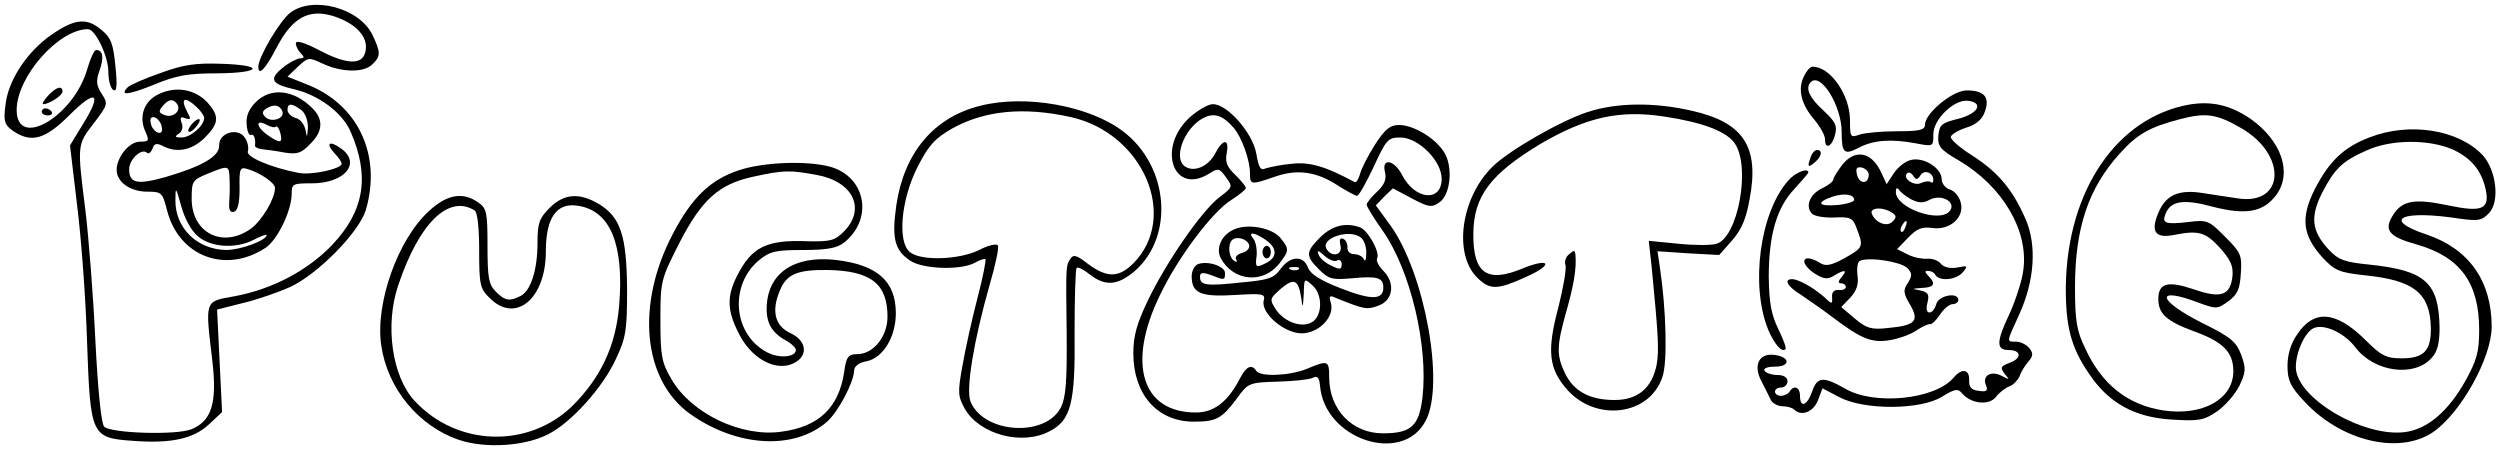 <?xml version="1.0" standalone="no"?>
<!DOCTYPE svg PUBLIC "-//W3C//DTD SVG 20010904//EN"
 "http://www.w3.org/TR/2001/REC-SVG-20010904/DTD/svg10.dtd">
<svg version="1.0" xmlns="http://www.w3.org/2000/svg"
 width="600pt" height="108pt" viewBox="0 0 600 108"
 preserveAspectRatio="xMidYMid meet">

<g transform="translate(0,108) scale(0.1,-0.1)"
fill="#000000" stroke="none">
<path d="M696 1049 c-25 -20 -76 -106 -76 -129 0 -24 17 -6 44 46 37 71 76 93
134 76 52 -16 84 -47 80 -80 -4 -39 -42 -39 -111 -3 -36 19 -57 25 -57 17 0
-6 5 -17 12 -24 9 -9 9 -12 -2 -12 -8 -1 -28 -11 -43 -24 -32 -26 -25 -38 28
-50 60 -14 116 -56 136 -101 47 -107 34 -190 -43 -272 -59 -62 -144 -107 -235
-124 -73 -13 -71 -7 -53 -158 11 -98 -2 -141 -50 -161 -36 -15 -194 -10 -210
6 -7 7 -15 87 -21 205 -5 107 -16 248 -24 314 -20 159 -20 157 20 209 34 45
35 47 19 71 -13 20 -14 31 -5 56 11 31 8 49 -8 49 -5 0 -14 -20 -21 -44 -32
-115 -170 -196 -170 -100 0 80 101 194 171 194 18 0 49 -65 49 -102 0 -20 5
-40 12 -44 8 -5 10 10 5 57 -5 52 -10 68 -32 86 -36 31 -64 29 -121 -10 -59
-41 -105 -110 -111 -170 -5 -38 -2 -47 18 -61 44 -30 77 -21 136 38 64 64 79
53 32 -22 l-31 -51 17 -143 c10 -79 21 -227 24 -330 8 -224 10 -229 110 -236
92 -7 145 5 182 39 l32 30 -6 123 -6 123 63 16 c34 8 85 26 112 38 67 31 166
132 182 185 38 130 -17 251 -138 300 l-50 20 25 24 c25 23 26 23 60 7 45 -21
99 -22 119 -1 20 19 20 28 0 70 -31 65 -144 95 -198 53z"/>
<path d="M386 905 c-38 -13 -74 -29 -79 -34 -22 -22 1 -19 63 6 53 22 81 27
152 27 108 1 114 20 7 23 -58 2 -89 -2 -143 -22z"/>
<path d="M4329 896 c-15 -31 -6 -67 26 -104 14 -17 25 -37 25 -46 0 -26 17
-18 24 10 6 22 1 32 -28 59 -34 31 -44 54 -30 68 24 24 74 -57 74 -120 0 -51
6 -56 42 -37 35 18 77 21 136 10 42 -8 42 -8 42 22 0 36 51 85 84 80 38 -5 23
-31 -24 -43 -40 -10 -45 -14 -48 -40 -2 -26 4 -34 49 -60 105 -62 168 -168
155 -263 -3 -26 -19 -74 -34 -107 -31 -65 -31 -85 -2 -85 31 0 33 -19 5 -30
-24 -9 -25 -12 -14 -27 13 -15 12 -15 -7 -5 -25 13 -47 1 -38 -22 6 -14 2 -17
-17 -14 -18 2 -24 9 -23 26 1 26 -18 29 -37 6 -44 -53 -192 -68 -262 -26 -51
29 -66 28 -78 -8 -12 -34 -29 -40 -29 -10 0 21 -15 27 -25 10 -3 -5 -13 -10
-21 -10 -8 0 -14 5 -14 10 0 6 7 10 15 10 8 0 15 7 15 15 0 9 -9 15 -24 15
-14 0 -28 5 -31 10 -4 6 7 10 25 10 37 0 37 23 0 28 -38 6 -53 -24 -33 -62 9
-17 19 -38 23 -46 4 -8 17 -15 28 -15 12 0 24 -4 28 -8 17 -17 46 -6 57 22
l11 29 40 -21 c60 -32 196 -31 247 1 31 19 38 20 48 8 21 -25 64 -30 81 -9 8
11 23 22 33 26 9 3 20 15 24 24 3 10 13 26 21 35 12 14 12 20 2 33 -7 8 -21
15 -31 15 -24 0 -24 -3 7 65 37 81 43 167 15 230 -31 71 -66 112 -128 152 -30
19 -53 39 -51 45 2 6 19 16 38 22 23 7 38 20 44 39 12 34 -2 50 -44 50 -34 0
-100 -55 -100 -82 0 -13 -13 -16 -67 -16 -38 0 -78 -4 -90 -8 -22 -8 -23 -6
-23 34 0 61 -47 129 -90 129 -6 0 -15 -11 -21 -24z"/>
<path d="M115 850 c-10 -11 -15 -20 -11 -20 14 0 46 21 46 30 0 16 -16 11 -35
-10z"/>
<path d="M383 855 c-37 -16 -51 -54 -34 -91 10 -22 8 -24 -13 -24 -26 0 -56
-37 -56 -68 0 -29 33 -52 73 -52 35 0 37 -2 48 -45 28 -110 140 -153 236 -90
29 19 62 88 63 128 0 26 2 27 48 27 80 0 120 49 70 84 -28 20 -37 12 -15 -12
10 -10 17 -21 17 -25 0 -12 -72 -28 -103 -22 -68 13 -128 39 -122 52 2 8 0 22
-7 32 -16 26 -63 13 -62 -18 1 -26 -40 -50 -129 -76 -68 -19 -87 -15 -87 19 0
24 31 52 43 39 4 -3 9 1 13 10 4 13 10 14 24 7 34 -18 70 -11 101 19 35 35 36
52 7 85 -29 31 -74 40 -115 21z m43 -26 c9 -16 -12 -33 -31 -25 -14 5 -15 9
-5 21 15 18 26 19 36 4z m46 -6 c10 -9 18 -21 18 -26 0 -19 -33 -47 -54 -47
-16 0 -18 2 -7 9 8 5 11 16 7 26 -5 13 -2 16 9 11 13 -4 14 -2 5 14 -18 34 -8
41 22 13z m-84 -47 c3 -12 -1 -17 -10 -14 -7 3 -15 13 -16 22 -3 12 1 17 10
14 7 -3 15 -13 16 -22z m163 -128 c1 -18 0 -44 -1 -57 -1 -15 3 -22 12 -19 9
3 13 22 13 56 -1 48 1 52 20 46 30 -9 65 -33 65 -45 0 -26 -31 -78 -58 -98
-68 -48 -142 -10 -142 72 0 42 2 45 38 60 52 21 52 21 53 -15z m-76 -135 c31
-27 91 -31 135 -8 17 9 30 13 30 11 0 -13 -63 -36 -97 -36 -70 1 -123 53 -122
120 0 33 1 32 14 -15 8 -29 24 -59 40 -72z"/>
<path d="M461 783 c-7 -8 -11 -16 -8 -19 2 -2 10 2 17 11 17 20 9 27 -9 8z"/>
<path d="M614 835 c-17 -17 -24 -34 -22 -54 1 -16 6 -27 10 -25 7 4 12 -8 10
-26 0 -3 7 -7 16 -8 9 -1 34 -4 54 -8 31 -5 41 -2 62 20 31 30 33 59 6 86 -45
45 -100 51 -136 15z m64 -23 c5 -17 -27 -27 -41 -13 -9 9 -8 14 3 21 18 11 32
8 38 -8z m45 4 c10 -8 16 -25 16 -42 -2 -25 -2 -26 -6 -5 -3 13 -13 26 -24 28
-10 3 -19 12 -19 19 0 17 10 17 33 0z m-61 -40 c3 3 8 -4 11 -16 6 -24 -1 -25
-31 -4 -27 19 -30 39 -3 25 10 -6 21 -8 23 -5z"/>
<path d="M2352 826 c-112 -28 -183 -114 -201 -240 -11 -78 -4 -107 34 -132 31
-20 120 -23 154 -5 12 7 24 11 26 9 2 -2 -6 -44 -19 -93 -13 -50 -29 -122 -36
-162 -12 -66 -11 -74 6 -105 36 -61 137 -88 203 -53 51 26 62 67 60 236 0 83
2 153 5 156 3 3 17 -4 32 -16 37 -29 67 -26 108 9 95 84 81 252 -29 335 -80
61 -234 89 -343 61z m218 -27 c174 -39 260 -240 150 -351 -35 -35 -63 -35
-108 -2 -28 22 -36 24 -43 13 -11 -18 -11 -12 -9 -180 1 -116 -2 -153 -14
-177 -38 -73 -187 -62 -217 15 -11 30 8 145 46 279 14 47 23 90 20 95 -4 5
-24 0 -45 -11 -46 -23 -137 -27 -165 -6 -32 23 -23 126 17 205 27 53 42 69 84
93 78 43 171 52 284 27z"/>
<path d="M5254 829 c-173 -31 -292 -205 -296 -434 -1 -97 12 -148 55 -211 47
-71 110 -106 200 -111 63 -4 76 -2 107 19 19 13 43 40 54 61 16 34 17 42 5 75
-12 32 -25 43 -94 77 -109 55 -114 89 -7 48 41 -15 44 -15 70 4 22 16 28 30
30 67 3 44 0 50 -38 88 -39 39 -42 41 -89 35 -53 -6 -63 -3 -54 19 12 32 43
37 113 18 81 -21 122 -13 153 28 39 53 13 130 -62 183 -49 33 -93 43 -147 34z
m124 -56 c112 -64 106 -187 -8 -169 -22 3 -58 9 -79 12 -59 10 -89 -2 -108
-40 -23 -50 -13 -69 34 -60 60 12 76 7 111 -31 25 -28 32 -43 30 -67 -5 -47
-27 -55 -91 -33 -65 22 -87 16 -87 -23 0 -35 20 -53 85 -77 70 -25 95 -50 95
-96 0 -67 -74 -108 -168 -94 -85 13 -148 62 -188 150 -20 41 -24 66 -24 145 0
143 32 238 107 321 42 47 72 64 145 83 62 16 87 13 146 -21z"/>
<path d="M2855 798 c-80 -74 -38 -189 48 -134 20 13 24 12 39 -9 17 -23 17
-24 -15 -48 -42 -32 -127 -154 -172 -248 -27 -56 -35 -86 -35 -127 0 -99 58
-164 145 -164 54 0 67 7 103 55 27 38 30 39 97 41 39 1 77 5 85 9 12 6 16 1
18 -18 10 -130 199 -192 254 -84 46 88 -3 354 -85 468 l-35 48 20 21 21 20 45
-24 c40 -21 48 -23 66 -10 28 18 34 88 11 122 -21 33 -73 64 -107 64 -22 0
-34 -10 -58 -47 -17 -27 -33 -58 -36 -71 -4 -13 -9 -21 -13 -19 -68 37 -108
49 -150 44 -25 -2 -53 -8 -63 -11 -13 -6 -17 1 -23 36 -9 49 -69 118 -104 118
-12 0 -37 -15 -56 -32z m106 -25 c19 -22 39 -77 39 -109 0 -28 2 -28 60 -8 54
19 101 12 152 -22 21 -13 41 -24 45 -24 5 1 22 32 40 70 30 65 34 70 64 70 43
0 99 -56 99 -99 0 -57 -64 -51 -95 9 -19 37 -50 42 -41 7 4 -17 -1 -30 -19
-47 -14 -13 -25 -27 -25 -31 0 -5 18 -34 40 -65 65 -94 108 -273 94 -397 -8
-69 -27 -87 -95 -87 -74 0 -129 57 -129 135 0 40 -3 41 -53 20 -41 -17 -113
-20 -122 -5 -11 17 -24 11 -39 -18 -29 -56 -62 -82 -106 -82 -130 0 -166 118
-86 282 44 92 126 200 171 228 19 12 35 25 35 29 0 4 -12 18 -26 32 -19 18
-24 30 -20 51 7 36 -9 36 -28 -1 -17 -32 -53 -46 -74 -29 -28 24 6 100 53 118
23 9 43 0 66 -27z"/>
<path d="M2963 530 c-31 -13 -46 -45 -33 -70 30 -55 101 -62 140 -13 24 31 25
35 3 62 -20 24 -77 35 -110 21z m75 -26 c27 -19 28 -40 3 -54 -27 -14 -29 -13
-25 17 1 15 -2 33 -8 40 -15 18 3 16 30 -3z m-40 -12 c2 -7 -5 -16 -17 -19
-11 -3 -18 -10 -14 -16 3 -6 1 -7 -5 -3 -13 8 -16 39 -5 50 11 10 36 3 41 -12z"/>
<path d="M3030 475 c0 -8 5 -15 10 -15 6 0 10 7 10 15 0 8 -4 15 -10 15 -5 0
-10 -7 -10 -15z"/>
<path d="M3169 511 c-36 -36 -36 -45 -3 -78 23 -23 32 -25 77 -21 62 6 77 2
77 -22 0 -30 -28 -31 -102 -2 -49 19 -73 34 -79 50 -11 30 -43 28 -66 -4 -16
-22 -29 -26 -95 -32 -84 -9 -98 -7 -98 14 0 10 6 11 26 4 33 -13 34 -13 34 5
0 16 -42 30 -65 21 -8 -3 -15 -16 -15 -29 0 -41 22 -50 104 -45 67 4 73 3 69
-13 -8 -30 49 -79 91 -79 41 0 80 40 70 73 -5 17 -3 19 12 12 67 -27 74 -29
101 -19 36 12 43 54 13 84 -11 11 -18 25 -15 30 8 13 -21 66 -40 74 -35 13
-67 5 -96 -23z m99 -3 c7 -7 12 -23 11 -37 0 -15 -3 -20 -6 -13 -2 6 -13 12
-23 12 -10 0 -17 7 -16 16 0 9 -4 19 -11 21 -7 3 -9 -3 -6 -16 6 -23 -20 -30
-33 -9 -17 27 59 51 84 26z m-59 -53 c6 3 11 -1 11 -9 0 -13 -4 -14 -24 -4
-14 6 -28 18 -31 26 -5 13 -2 12 14 -2 11 -10 25 -15 30 -11z m-92 -21 c-3 -3
-12 -4 -19 -1 -8 3 -5 6 6 6 11 1 17 -2 13 -5z m6 -69 c3 -26 4 -25 6 9 1 39
1 39 21 21 25 -22 24 -73 -1 -88 -24 -15 -66 0 -86 29 -17 26 -16 27 11 51 32
27 42 22 49 -22z"/>
<path d="M3810 811 c-65 -21 -190 -93 -229 -132 -75 -75 -93 -208 -36 -265 31
-31 49 -30 121 3 64 29 53 45 -11 19 -86 -36 -120 -13 -119 84 1 89 41 142
160 214 111 65 191 83 300 66 92 -14 149 -36 168 -65 38 -57 7 -224 -44 -240
-12 -4 -53 -4 -92 0 l-71 7 7 -63 c16 -165 18 -199 12 -234 -11 -56 -45 -85
-101 -85 -60 0 -98 21 -119 64 -21 44 -20 66 3 148 18 63 25 104 22 137 -1 11
-4 11 -15 1 -8 -6 -12 -18 -9 -26 3 -8 -5 -54 -17 -102 -28 -104 -23 -147 21
-197 70 -79 199 -62 229 31 12 35 9 159 -6 260 l-6 41 74 -5 74 -4 31 35 c22
25 34 52 42 99 24 125 -14 184 -138 212 -90 21 -182 20 -251 -3z"/>
<path d="M100 812 c0 -5 7 -9 15 -9 8 0 12 4 9 9 -3 4 -9 8 -15 8 -5 0 -9 -4
-9 -8z"/>
<path d="M5686 750 c-62 -24 -96 -57 -131 -125 -34 -68 -29 -110 19 -163 30
-32 40 -36 104 -43 116 -12 154 -43 156 -125 1 -55 -16 -74 -70 -74 -37 0 -49
6 -88 45 -70 69 -123 73 -163 12 -15 -21 -23 -48 -23 -75 0 -35 7 -50 40 -85
87 -95 226 -129 308 -75 67 45 142 179 142 254 0 110 -55 187 -156 221 -110
37 -61 60 81 38 44 -6 52 -4 69 14 26 28 17 102 -15 138 -58 62 -176 81 -273
43z m201 -29 c45 -21 69 -51 79 -97 9 -46 -9 -54 -90 -37 -81 17 -110 12 -132
-22 -24 -37 -12 -53 57 -72 104 -30 149 -92 149 -205 0 -53 -6 -73 -33 -122
-41 -73 -91 -116 -145 -123 -100 -13 -262 82 -262 156 0 37 23 86 44 94 26 10
74 -13 100 -48 45 -58 140 -71 182 -24 14 15 19 36 19 73 -2 108 -34 137 -169
151 -59 6 -74 11 -97 36 -41 44 -45 78 -16 136 30 58 48 76 107 102 59 27 150
27 207 2z"/>
<path d="M4346 704 c-9 -24 -7 -28 9 -14 17 14 20 30 6 30 -5 0 -12 -7 -15
-16z"/>
<path d="M4421 684 c-11 -15 -21 -30 -21 -35 0 -4 -12 -14 -27 -21 -30 -14
-41 -44 -24 -61 6 -6 30 -10 53 -9 39 2 45 -1 54 -26 17 -44 16 -46 -28 -71
-33 -18 -46 -21 -60 -12 -42 26 -53 1 -12 -26 21 -13 30 -14 45 -5 26 16 34
15 19 -3 -9 -10 -9 -15 -1 -15 6 0 11 -4 11 -9 0 -5 -8 -8 -17 -7 -12 1 -17
-6 -16 -17 1 -18 0 -18 -20 1 -25 22 -61 42 -76 42 -21 0 -11 -18 22 -38 17
-12 50 -34 72 -51 70 -53 95 -64 137 -58 21 3 51 13 66 23 15 10 30 17 34 16
4 -1 15 9 24 23 9 14 23 25 30 25 8 0 14 5 14 10 0 20 -48 11 -53 -10 -3 -11
-10 -20 -16 -20 -7 0 -9 9 -5 24 5 20 1 25 -18 29 -21 4 -20 4 5 6 29 1 34 10
15 29 -9 9 -9 12 -1 12 7 0 15 -4 18 -10 10 -16 51 -12 66 7 13 15 11 16 -13
11 -17 -3 -32 0 -40 9 -6 8 -21 13 -32 12 -12 -1 -33 3 -47 10 l-26 13 26 27
c21 22 33 27 57 24 43 -7 79 25 70 60 -3 14 -15 29 -26 32 -11 3 -20 15 -20
25 0 27 -44 54 -74 46 -13 -3 -31 -17 -41 -32 l-17 -26 -16 34 c-23 44 -61 50
-91 12z m64 -23 c0 -23 -22 -24 -28 -1 -4 16 -1 20 11 18 9 -2 17 -10 17 -17z
m124 -2 c9 15 31 7 31 -11 0 -6 -3 -8 -6 -5 -4 3 -14 2 -23 -2 -17 -9 -46 11
-34 23 4 4 10 1 15 -6 6 -10 10 -10 17 1z m-21 -58 c16 -8 28 -9 42 -1 29 16
67 -5 49 -27 -25 -29 -129 8 -129 46 0 10 3 12 8 5 4 -6 17 -16 30 -23z m-138
-1 c0 -4 -18 -10 -40 -12 -46 -4 -53 6 -12 20 28 9 52 6 52 -8z m90 -30 c12
-7 12 -12 2 -22 -14 -14 -42 -2 -50 20 -4 14 27 16 48 2z m33 -35 c-3 -9 -8
-14 -10 -11 -3 3 -2 9 2 15 9 16 15 13 8 -4z m4 -98 c12 -12 13 -18 2 -36 -12
-17 -11 -25 5 -52 23 -39 13 -50 -51 -56 -42 -5 -53 -1 -81 22 l-33 28 22 23
c15 16 20 32 17 53 -2 17 0 33 6 35 21 10 98 -2 113 -17z"/>
<path d="M1772 671 c-68 -23 -112 -66 -157 -152 -90 -171 -72 -352 42 -433
112 -79 249 -87 328 -18 27 24 64 94 65 123 0 10 12 19 30 22 39 8 70 58 70
115 0 77 -44 116 -143 128 -103 12 -167 -33 -167 -118 0 -37 15 -59 51 -78 10
-6 19 -15 19 -20 0 -17 -39 -21 -68 -6 -82 42 -93 160 -21 221 27 22 40 25
107 25 58 0 82 5 98 18 71 57 52 158 -34 182 -57 15 -161 11 -220 -9z m189
-11 c87 -16 118 -82 64 -136 -22 -22 -33 -24 -87 -23 -99 4 -134 -14 -169 -83
-25 -49 -24 -84 4 -138 28 -57 82 -89 124 -75 43 15 43 55 1 75 -38 17 -47 53
-27 101 16 41 42 52 116 51 103 -2 143 -33 143 -112 0 -48 -34 -90 -73 -90
-21 0 -26 -6 -31 -43 -13 -86 -61 -131 -150 -143 -96 -14 -216 43 -264 125
-24 41 -27 56 -27 142 0 95 1 98 45 185 54 105 95 142 178 160 73 16 88 16
153 4z"/>
<path d="M4293 648 c-69 -76 -93 -253 -49 -360 15 -35 33 -55 41 -46 3 2 -5
24 -17 48 -17 35 -22 63 -23 125 0 101 19 167 62 212 18 20 33 37 33 39 0 12
-30 1 -47 -18z"/>
<path d="M1030 574 c-75 -68 -130 -222 -115 -323 15 -104 90 -194 187 -227 64
-21 158 -15 214 14 55 28 130 111 162 180 24 51 27 68 27 167 -1 128 -15 173
-67 205 -47 28 -84 26 -119 -9 -25 -25 -29 -37 -29 -84 0 -65 -16 -114 -40
-127 -27 -14 -38 -12 -60 10 -17 17 -20 33 -20 109 0 82 -2 91 -22 105 -37 26
-74 20 -118 -20z m109 1 c7 -3 11 -44 11 -96 0 -82 2 -92 25 -114 62 -63 135
-2 135 111 0 82 26 119 78 110 77 -12 110 -93 98 -239 -8 -97 -44 -173 -112
-241 -106 -103 -277 -98 -379 12 -54 58 -72 182 -39 278 50 149 121 218 183
179z"/>
</g>
</svg>
